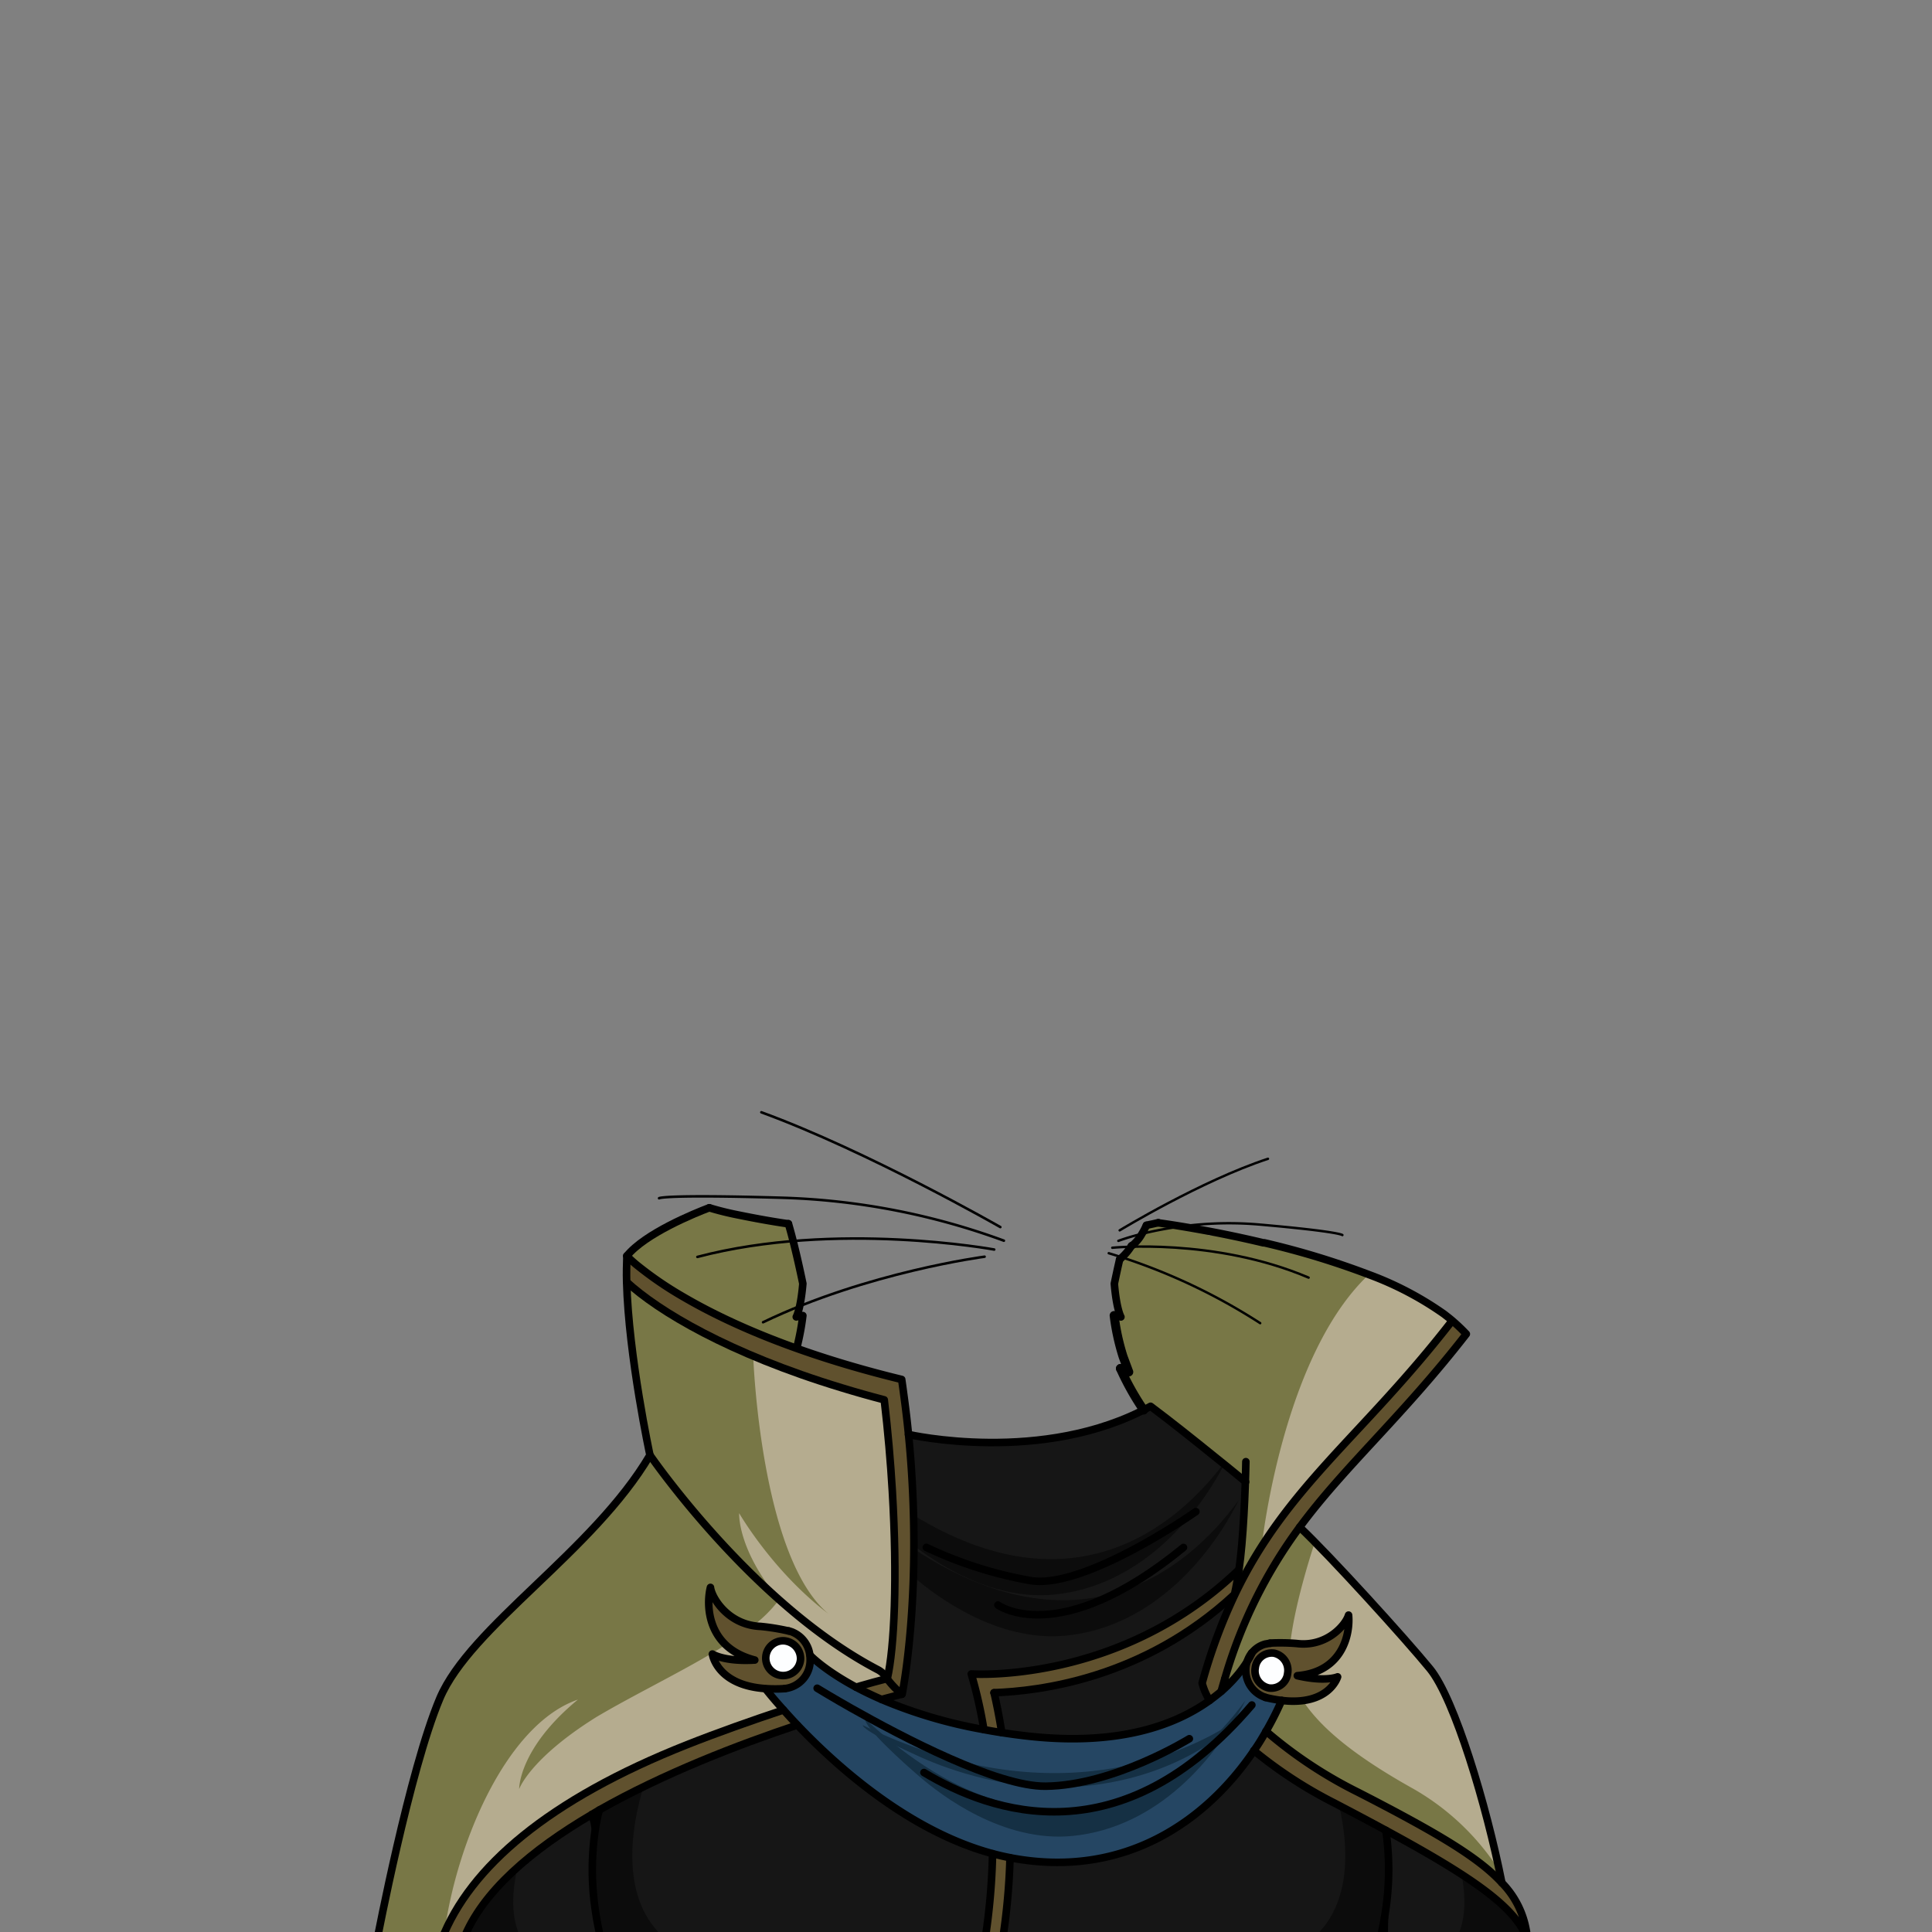 <svg id="outfit" xmlns="http://www.w3.org/2000/svg" viewBox="0 0 432 432">
  <rect x="0" y="0" width="432" height="432" fill="#808080" stroke="none"/>
  <defs>
    <style>.GUNDAN_DESERT_FOX_OUTFIT_DESERT_FOX_OUTFIT_28_cls-1{fill:#60512e;}.GUNDAN_DESERT_FOX_OUTFIT_DESERT_FOX_OUTFIT_28_cls-2{fill:#fdfeff;}.GUNDAN_DESERT_FOX_OUTFIT_DESERT_FOX_OUTFIT_28_cls-3{fill:#161616;}.GUNDAN_DESERT_FOX_OUTFIT_DESERT_FOX_OUTFIT_28_cls-4{fill:#0c0c0c;}.GUNDAN_DESERT_FOX_OUTFIT_DESERT_FOX_OUTFIT_28_cls-5{fill:#b5ac8f;}.GUNDAN_DESERT_FOX_OUTFIT_DESERT_FOX_OUTFIT_28_cls-6{fill:#515416;opacity:0.6;}.GUNDAN_DESERT_FOX_OUTFIT_DESERT_FOX_OUTFIT_28_cls-7{fill:#254663;}.GUNDAN_DESERT_FOX_OUTFIT_DESERT_FOX_OUTFIT_28_cls-8{fill:#153044;}.GUNDAN_DESERT_FOX_OUTFIT_DESERT_FOX_OUTFIT_28_cls-10,.GUNDAN_DESERT_FOX_OUTFIT_DESERT_FOX_OUTFIT_28_cls-11,.GUNDAN_DESERT_FOX_OUTFIT_DESERT_FOX_OUTFIT_28_cls-12,.GUNDAN_DESERT_FOX_OUTFIT_DESERT_FOX_OUTFIT_28_cls-9{fill:none;stroke:#000;stroke-linecap:round;stroke-linejoin:round;}.GUNDAN_DESERT_FOX_OUTFIT_DESERT_FOX_OUTFIT_28_cls-9{stroke-width:1.69px;}.GUNDAN_DESERT_FOX_OUTFIT_DESERT_FOX_OUTFIT_28_cls-10{stroke-width:2px;}.GUNDAN_DESERT_FOX_OUTFIT_DESERT_FOX_OUTFIT_28_cls-11{stroke-width:0.57px;}.GUNDAN_DESERT_FOX_OUTFIT_DESERT_FOX_OUTFIT_28_cls-12{stroke-width:0.54px;}</style>
  </defs>
  <path class="GUNDAN_DESERT_FOX_OUTFIT_DESERT_FOX_OUTFIT_28_cls-1" d="M181.09,370.14a6.44,6.44,0,0,0-3.71-5.12h0a.24.24,0,0,0-.1-.05,6.29,6.29,0,0,0-.93-.3h-.06a50,50,0,0,0-6.2-1c-.27,0-.53,0-.79-.06l-.19,0a6,6,0,0,1-.61-.09h-.07l-.63-.13a3.37,3.37,0,0,1-.48-.12,11.16,11.16,0,0,1-1.07-.34l-.46-.19-.48-.21q-.47-.22-.9-.48a12,12,0,0,1-1.6-1.12,3.58,3.58,0,0,1-.36-.3q-.36-.31-.66-.63l-.22-.22-.09-.1a11.16,11.16,0,0,1-1-1.31h0a7.49,7.49,0,0,1-.41-.63,5.06,5.06,0,0,1-.36-.63,7.33,7.33,0,0,1-.66-1.63.09.09,0,0,1,0,0,2.65,2.65,0,0,1-.09-.44c0,.11-.05.23-.08.35s-.1.5-.14.77l-.06.46c0,.26-.06.53-.08.81a16.34,16.34,0,0,0,0,2l0,.31a13.72,13.72,0,0,0,.28,1.86c0,.15.06.3.1.45.08.31.17.62.27.94l.17.47c.06.15.12.31.19.47a12.14,12.14,0,0,0,1.26,2.27c.1.15.21.29.33.44l.35.42c.24.28.51.56.79.83s.29.27.44.4l.44.36q.48.38,1,.72l.56.33.52.28a16.3,16.3,0,0,0,1.51.68l.23.08.65.23.14,0c.28.1.58.18.88.26l.11,0c-.72,0-1.4.06-2,.06s-1.12,0-1.63,0a19.94,19.94,0,0,1-2.37-.26l-.58-.11c-.46-.09-.86-.19-1.2-.29l-.36-.12-.36-.13a4.45,4.45,0,0,1-.46-.18,4.9,4.9,0,0,1-.48-.25h0l.06.3c0,.12.07.27.13.44s.05.14.08.22a5.23,5.23,0,0,0,.22.55q.12.25.27.54a9,9,0,0,0,2.23,2.66l.42.33.38.27.35.23a16.6,16.6,0,0,0,7.78,2.19,31.05,31.05,0,0,0,4.29,0,6.33,6.33,0,0,0,5.65-6.51A6.84,6.84,0,0,0,181.09,370.14Zm-6,5.09a4.19,4.19,0,1,1,3.88-4.18A4,4,0,0,1,175.09,375.23Z" />
  <path class="GUNDAN_DESERT_FOX_OUTFIT_DESERT_FOX_OUTFIT_28_cls-2" d="M284.87,369.65a3.92,3.92,0,0,1,3.05,4.51,3.7,3.7,0,0,1-4.19,3.28,3.91,3.91,0,0,1-3.05-4.51A3.72,3.72,0,0,1,284.87,369.65Z" />
  <path class="GUNDAN_DESERT_FOX_OUTFIT_DESERT_FOX_OUTFIT_28_cls-2" d="M175.09,366.88a4.19,4.19,0,1,1-3.88,4.17A4,4,0,0,1,175.09,366.88Z" />
  <path class="GUNDAN_DESERT_FOX_OUTFIT_DESERT_FOX_OUTFIT_28_cls-1" d="M290.17,374.69c10.36-.87,11.84-9.66,11.45-13.55-.62,2.2-4.88,7.21-11.63,6.35l-1.13-.07-.5,0-1,0h-.45c-1.61,0-2.62,0-2.83,0h0a4.64,4.64,0,0,0-.91.13.23.23,0,0,0-.11,0h0a5.67,5.67,0,0,0-3.07,2h0a12.28,12.28,0,0,1-.95,1.73,6.18,6.18,0,0,0-.31,1.25,6.45,6.45,0,0,0,1.82,5.53,5.56,5.56,0,0,0,2.56,1.43,29.42,29.42,0,0,0,3.51.65,21,21,0,0,0,3.71.15c.18,0,.36,0,.53,0l.5-.05h0l.88-.14.52-.11a10,10,0,0,0,3.77-1.64l.28-.21a7,7,0,0,0,2.4-3.21C299,375,296.25,376.1,290.17,374.69Zm-2.25-.53a3.7,3.7,0,0,1-4.19,3.28,3.92,3.92,0,0,1-3.05-4.51,3.72,3.72,0,0,1,4.19-3.28A3.91,3.91,0,0,1,287.92,374.16Z" />
  <path class="GUNDAN_DESERT_FOX_OUTFIT_DESERT_FOX_OUTFIT_28_cls-1" d="M225.84,415.39a145.16,145.16,0,0,1-1.66,18.33h-3.92a145.49,145.49,0,0,0,1.68-19.23Q223.88,415,225.84,415.39Z" />
  <path class="GUNDAN_DESERT_FOX_OUTFIT_DESERT_FOX_OUTFIT_28_cls-1" d="M201.72,378.8s-1.67.41-4.58,1.2h0q-3.21-1.39-5.71-2.75c2.92-.85,5.33-1.51,7-1.92A19.62,19.62,0,0,0,201.72,378.8Z" />
  <path class="GUNDAN_DESERT_FOX_OUTFIT_DESERT_FOX_OUTFIT_28_cls-3" d="M278.55,331.41c0,1.34-.07,2.7-.13,4.08A139.51,139.51,0,0,1,277,351l-1,.94c-26.53,24.69-58.82,22.36-58.82,22.36A103.32,103.32,0,0,1,220,386.74,105.36,105.36,0,0,1,197.14,380c2.91-.8,4.58-1.2,4.58-1.2s2-9.86,2.52-26.28c.07-2,.1-4,.11-6.18v-.74c0-2.18,0-4.46-.09-6.81,0-1.67-.1-3.39-.18-5.14-.92-.68-5-13.68-.92-13.4.05.63,33.91,6.11,54.13-5.75,3.36,2.55,14.6,10.88,14.12,11.09C275.51,328.89,278.55,331.41,278.55,331.41Z" />
  <path class="GUNDAN_DESERT_FOX_OUTFIT_DESERT_FOX_OUTFIT_28_cls-4" d="M277,335.43c-6.46,12.9-19.57,28.41-38.67,30.3-15.49,1.53-29.41-9.12-34.13-13.21.07-2,.1-4,.11-6.18C241,370.42,265.24,351.57,277,335.43Z" />
  <path class="GUNDAN_DESERT_FOX_OUTFIT_DESERT_FOX_OUTFIT_28_cls-4" d="M274.37,326.24c-6.45,12.9-19.56,28.41-38.67,30.31-13.12,1.3-25.12-6.15-31.35-10.95,0-2.18,0-4.45-.09-6.81C239.44,360.35,262.86,342,274.37,326.24Z" />
  <path class="GUNDAN_DESERT_FOX_OUTFIT_DESERT_FOX_OUTFIT_28_cls-5" d="M176.14,273.09a82.24,82.24,0,0,1-18.65-3.39l-1.87,2.61c.07-.42.14-.83.2-1.26-3.34,1.27-11.58,4.77-15.63,9.77a26.89,26.89,0,0,0,2.57,2.31c.86.71,2,1.56,3.33,2.52l-2.84,4,33.82,17.67,2.45-13.11-1.47.29C181.48,289.25,179,281.86,176.14,273.09Z" />
  <path class="GUNDAN_DESERT_FOX_OUTFIT_DESERT_FOX_OUTFIT_28_cls-6" d="M176.14,273.09a82.24,82.24,0,0,1-18.65-3.39l-1.87,2.61c.07-.42.14-.83.2-1.26-3.34,1.27-11.58,4.77-15.63,9.77a26.89,26.89,0,0,0,2.57,2.31c.86.71,2,1.56,3.33,2.52l-2.84,4,33.82,17.67,2.45-13.11-1.47.29C181.48,289.25,179,281.86,176.14,273.09Z" />
  <path class="GUNDAN_DESERT_FOX_OUTFIT_DESERT_FOX_OUTFIT_28_cls-5" d="M324.72,295.29l-.29.38q-1.4,1.8-2.78,3.51l-.33.4L320,301.25q-3.13,3.81-6.17,7.22c-.32.38-.65.75-1,1.11l-.48.54c-.45.51-.91,1-1.36,1.51-1,1.1-2,2.17-2.94,3.23l-1.25,1.36-4.27,4.6-1.46,1.58c-.85.91-1.68,1.81-2.51,2.72-.47.51-.93,1-1.38,1.52-1.25,1.38-2.48,2.75-3.67,4.14-.42.47-.82,1-1.22,1.42s-.81.95-1.2,1.43c-.81,1-1.59,1.92-2.35,2.9-.32.39-.63.78-.92,1.18-.51.65-1,1.3-1.49,2-.33.44-.66.89-1,1.34-.74,1-1.46,2.05-2.16,3.11h0a6.49,6.49,0,0,0-.36.55c-.24.35-.47.7-.69,1.06h0c-.4.62-.79,1.26-1.18,1.9s-.77,1.29-1.15,2c-.76,1.31-1.51,2.67-2.23,4.07-.2.37-.38.74-.57,1.11-.29.58-.58,1.16-.86,1.75l-.07,0c.38-1.81.7-3.65,1-5.53l.09-.62c0-.26.07-.52.11-.8.2-1.44.37-2.89.52-4.35l.15-1.6c0-.2,0-.4,0-.6.06-.57.1-1.14.14-1.71s.09-1.3.13-1.95.08-1.29.11-1.93l.06-1.26c0-.79.06-1.57.09-2.35s0-1.59.06-2.38h0a1,1,0,0,0-.08-.36c-.36-1-2.05-2.52-4.34-4.31,0,0-.05,0-.07-.06-3.3-2.56-7.8-5.61-11.35-8.07l-.1-.08-.53-.35,0,0a40.12,40.12,0,0,1-4.76-3.63,7.79,7.79,0,0,1-1.67.64,60,60,0,0,1-5.08-9.11l.14.05,1.72.72-1.28-3.43a50.78,50.78,0,0,1-2-9.19l1.47.29s-1-1.66-1.47-7.44c.42-2,.81-3.81,1.18-5.4.18-.16.36-.32.54-.5a12,12,0,0,0,2-2.39l.12-.18a3.14,3.14,0,0,0,.33-.22,8.88,8.88,0,0,0,2-2.45,13.24,13.24,0,0,0,1-1.92l.52-.11c.73-.15,1.44-.3,2.12-.47,0,0,2,.26,5.38.82,1.53.25,3.34.56,5.37.94l.65.12c0,.47,0,.85,0,.85l.83,0s1.6.16,4.29.56l.88.14c1.41.21,3,.49,4.87.83l1.15.23.64.13.94.19,2.89.62,1.16.27c.94.22,1.9.45,2.88.7s1.84.48,2.79.74l1.71.49c1,.28,2,.58,3,.9,2.64.84,5.33,1.79,8,2.86a70.22,70.22,0,0,1,16.56,9.1l.92.72C324.14,294.8,324.43,295,324.72,295.29Z" />
  <path class="GUNDAN_DESERT_FOX_OUTFIT_DESERT_FOX_OUTFIT_28_cls-6" d="M306.35,284.74c-19.67,18.13-24.23,61-24.23,61h0c-.4.62-.79,1.26-1.18,1.9s-.77,1.29-1.15,2c-.76,1.31-1.51,2.67-2.23,4.07-.2.37-.38.74-.57,1.11-.29.58-.58,1.16-.86,1.75l-.07,0c.38-1.81.7-3.65,1-5.53l.09-.62c0-.26.07-.52.11-.8.2-1.44.37-2.89.52-4.35l.15-1.6c0-.2,0-.4,0-.6.06-.57.1-1.14.14-1.71s.09-1.3.13-1.95.08-1.29.11-1.93l.06-1.26c0-.79.06-1.57.09-2.35s0-1.59.06-2.38h0a1,1,0,0,0-.08-.36c-.36-1-2.05-2.52-4.34-4.31,0,0-.05,0-.07-.06-3.3-2.56-7.8-5.61-11.35-8.07l-.1-.08-.53-.35,0,0a40.12,40.12,0,0,1-4.76-3.63,7.79,7.79,0,0,1-1.67.64,60,60,0,0,1-5.08-9.11l.14.05,1.72.72-1.28-3.43a50.78,50.78,0,0,1-2-9.19l1.47.29s-1-1.66-1.47-7.44c.42-2,.81-3.81,1.18-5.4.18-.16.36-.32.54-.5a12,12,0,0,0,2-2.39l.12-.18a3.14,3.14,0,0,0,.33-.22,8.88,8.88,0,0,0,2-2.45,13.24,13.24,0,0,0,1-1.92l.52-.11c.73-.15,1.44-.3,2.12-.47,0,0,2,.26,5.38.82,1.53.25,3.34.56,5.37.94a4.35,4.35,0,0,0,.64,1l.83,0s1.6.16,4.29.56l.88.14c1.41.21,3,.49,4.87.83l1.15.23.64.13.94.19,2.89.62,1.16.27c.94.22,1.9.45,2.88.7s1.84.48,2.79.74l1.71.49c1,.28,2,.58,3,.9C301,282.72,303.69,283.67,306.35,284.74Z" />
  <path class="GUNDAN_DESERT_FOX_OUTFIT_DESERT_FOX_OUTFIT_28_cls-1" d="M277,351c-.28,1.88-.6,3.73-1,5.53-20.44,19-43.91,21.65-53.78,22,.51,2.2,1.14,5.23,1.72,8.91-1.38-.2-2.73-.43-4-.68a103.32,103.32,0,0,0-2.73-12.48s32.29,2.33,58.82-22.36Z" />
  <path class="GUNDAN_DESERT_FOX_OUTFIT_DESERT_FOX_OUTFIT_28_cls-3" d="M221.94,414.49a145.49,145.49,0,0,1-1.68,19.23H134.4c-.38-1.5-.8-3.47-1.16-5.78h0a61.3,61.3,0,0,1-.12-18.95c.13-.78.26-1.56.43-2.34.13-.63.27-1.27.43-1.9l.22-.12c3.13-1.77,6.36-3.46,9.64-5.06a286,286,0,0,1,34.42-13.84C187,395,203.17,409.44,221.94,414.49Z" />
  <path class="GUNDAN_DESERT_FOX_OUTFIT_DESERT_FOX_OUTFIT_28_cls-3" d="M276.06,356.49l.07,0a120.65,120.65,0,0,0-7.33,19.82,13.83,13.83,0,0,0,1.68,3.87c-7.5,5.4-20.28,10.36-41.16,7.92q-2.76-.31-5.32-.72c-.58-3.68-1.21-6.71-1.72-8.91C232.15,378.14,255.62,375.52,276.06,356.49Z" />
  <path class="GUNDAN_DESERT_FOX_OUTFIT_DESERT_FOX_OUTFIT_28_cls-3" d="M134.4,433.72H103.6c2.26-5.81,6.55-11.22,12.12-16.2a104.44,104.44,0,0,1,16.6-11.82,13.82,13.82,0,0,1,.74,2.86h0c0,.13,0,.27.06.41a61.3,61.3,0,0,0,.12,18.95h0C133.6,430.25,134,432.22,134.4,433.72Z" />
  <path class="GUNDAN_DESERT_FOX_OUTFIT_DESERT_FOX_OUTFIT_28_cls-4" d="M116.67,433.72H103.6c2.26-5.81,6.55-11.22,12.12-16.2C114.47,423,114.11,429.05,116.67,433.72Z" />
  <path class="GUNDAN_DESERT_FOX_OUTFIT_DESERT_FOX_OUTFIT_28_cls-4" d="M149,433.72h-15.2c-1.06-4.54-3-15.12-.73-25.15h0c.15-.64.32-1.28.49-1.92s.41-1.36.65-2c3.13-1.77,6.36-3.46,9.64-5.06C141.18,408.5,138.32,424.8,149,433.72Z" />
  <path class="GUNDAN_DESERT_FOX_OUTFIT_DESERT_FOX_OUTFIT_28_cls-1" d="M204.08,333.65c1.28,27.43-2.36,45.15-2.36,45.15a19.62,19.62,0,0,1-3.32-3.47h0c1.58-6.8,2.29-22.47,1.12-42-.38-6.42-1-13.26-1.8-20.34q-5-1.31-9.54-2.7c-25.28-7.71-41.1-17.2-48.05-23.66-.06-2,0-4,.06-5.83a26.89,26.89,0,0,0,2.57,2.31,79.6,79.6,0,0,0,10.1,6.87c9.52,5.57,25.08,12.68,48.8,18.45.16,1.12.32,2.23.46,3.33C203.16,319.58,203.77,326.91,204.08,333.65Z" />
  <path class="GUNDAN_DESERT_FOX_OUTFIT_DESERT_FOX_OUTFIT_28_cls-5" d="M335.82,421c-4.76-5.18-12.73-10-24.75-16.4l-2.49-1.31c-1.56-.82-3.19-1.66-4.87-2.52a98.76,98.76,0,0,1-20.64-13.68,70.48,70.48,0,0,0,3.48-6.88,19.8,19.8,0,0,0,4.78.06c6.56-.79,7.86-5.32,7.86-5.32s-2.7,1.21-9-.26c10.36-.87,11.84-9.66,11.45-13.55-.62,2.2-4.88,7.21-11.63,6.35l-1.5-.09a42.53,42.53,0,0,0-4.41,0h0a3.93,3.93,0,0,0-.91.14.22.22,0,0,0-.11,0h0a5.67,5.67,0,0,0-3.07,2h0a6.15,6.15,0,0,0-.94,1.73,28.59,28.59,0,0,1-4.48,5.51,10.75,10.75,0,0,1-.63-1.44,106.59,106.59,0,0,1,16.75-33.94c.95.9,2.09,2,3.39,3.34,7.87,8,21,22.5,25.74,28.33,5.25,6.42,11.92,28.2,15.52,45.14C335.46,419.21,335.65,420.11,335.82,421Z" />
  <path class="GUNDAN_DESERT_FOX_OUTFIT_DESERT_FOX_OUTFIT_28_cls-6" d="M283.13,367.54a.22.22,0,0,0-.11,0h0a5.67,5.67,0,0,0-3.07,2h0a6.15,6.15,0,0,0-.94,1.73,28.59,28.59,0,0,1-4.48,5.51,10.75,10.75,0,0,1-.63-1.44,106.59,106.59,0,0,1,16.75-33.94c.95.9,2.09,2,3.39,3.34h0s-4.41,13-5.51,22.58a42.53,42.53,0,0,0-4.41,0h0A3.93,3.93,0,0,0,283.13,367.54Z" />
  <path class="GUNDAN_DESERT_FOX_OUTFIT_DESERT_FOX_OUTFIT_28_cls-6" d="M335.82,421c-4.76-5.18-12.73-10-24.75-16.4l-2.49-1.31c-1.56-.82-3.19-1.66-4.87-2.52a98.76,98.76,0,0,1-20.64-13.68,70.48,70.48,0,0,0,3.48-6.88,19.8,19.8,0,0,0,4.78.06c3.92,6,11.41,12.3,24.77,19.75a55.46,55.46,0,0,1,19.16,18.26C335.46,419.21,335.65,420.11,335.82,421Z" />
  <path class="GUNDAN_DESERT_FOX_OUTFIT_DESERT_FOX_OUTFIT_28_cls-5" d="M198.4,375.33c-.11-.14-.2-.28-.3-.42a4.7,4.7,0,0,0-1.72-1.57,112.66,112.66,0,0,1-22.16-15.65h0a199.11,199.11,0,0,1-28.88-32.3s-4.78-22.2-5.21-38.73c4.92,4.57,14.29,10.66,28.3,16.57a206.31,206.31,0,0,0,19.75,7.09q4.56,1.4,9.54,2.7c.83,7.08,1.42,13.92,1.8,20.34C200.69,352.86,200,368.53,198.4,375.33Z" />
  <path class="GUNDAN_DESERT_FOX_OUTFIT_DESERT_FOX_OUTFIT_28_cls-3" d="M309.88,409.27a61.58,61.58,0,0,1-.3,19.44c-.26,1.59-.55,3-.83,4.19-.07.28-.14.56-.2.82H224.18a145.16,145.16,0,0,0,1.66-18.33l.45.09c24.84,4.57,43.2-8,54.07-24.06a98.07,98.07,0,0,0,17.92,11.69C302.49,405.31,306.35,407.35,309.88,409.27Z" />
  <path class="GUNDAN_DESERT_FOX_OUTFIT_DESERT_FOX_OUTFIT_28_cls-3" d="M341.53,433.72h-32c-.13-2.37,0-5,0-5h0a61.58,61.58,0,0,0,.3-19.44C329.56,419.93,339.05,426.61,341.53,433.72Z" />
  <path class="GUNDAN_DESERT_FOX_OUTFIT_DESERT_FOX_OUTFIT_28_cls-4" d="M325.53,433.72h16c-2.25-5.81-9.48-11.22-15.06-16.2C327.72,423,328.09,429.05,325.53,433.72Z" />
  <path class="GUNDAN_DESERT_FOX_OUTFIT_DESERT_FOX_OUTFIT_28_cls-4" d="M293.21,433.72H308.4c1.07-4.54,3-15.12.73-25.15h0c-.14-.64-.31-1.28-.48-1.92s-.42-1.36-.65-2c-3.13-1.77-6.37-3.46-9.65-5.06C301,408.5,303.88,424.8,293.21,433.72Z" />
  <path class="GUNDAN_DESERT_FOX_OUTFIT_DESERT_FOX_OUTFIT_28_cls-7" d="M175.17,382.36c-2.56-2.87-4-4.7-4-4.7v-.06a32.59,32.59,0,0,0,4.29,0,6.36,6.36,0,0,0,5.65-6.52,6.84,6.84,0,0,0-.06-.91h.06s3.09,3.27,10.26,7.11h0q2.51,1.35,5.71,2.75h0A105.36,105.36,0,0,0,220,386.74c1.3.25,2.65.48,4,.68q2.56.4,5.32.72c20.88,2.44,33.66-2.52,41.16-7.92.94-.68,1.8-1.37,2.58-2,.51-.45,1-.89,1.43-1.33a28.59,28.59,0,0,0,4.48-5.51,6.36,6.36,0,0,0,4.07,8.21,31.74,31.74,0,0,0,3.51.66,70.48,70.48,0,0,1-3.48,6.88c-.84,1.46-1.75,2.92-2.71,4.33-10.87,16.08-29.23,28.63-54.07,24.06l-.45-.09q-2-.37-3.9-.9c-18.77-5.05-34.9-19.54-43.68-28.76C177.09,384.5,176.06,383.37,175.17,382.36Z" />
  <path class="GUNDAN_DESERT_FOX_OUTFIT_DESERT_FOX_OUTFIT_28_cls-8" d="M278.48,380.22c-6.45,12.9-19.56,28.41-38.67,30.3-15.48,1.54-29.41-9.12-34.13-13.21-3.4-2.9-12.29-10.86-12.28-13C235.94,423.85,266.68,396.36,278.48,380.22Z" />
  <path class="GUNDAN_DESERT_FOX_OUTFIT_DESERT_FOX_OUTFIT_28_cls-8" d="M278,383.61c-6.45,6.79-19.56,15-38.67,16-15.48.8-29.41-4.81-34.13-7-3.39-1.53-12.29-5.72-12.28-6.86C235.43,406.58,266.17,392.11,278,383.61Z" />
  <path class="GUNDAN_DESERT_FOX_OUTFIT_DESERT_FOX_OUTFIT_28_cls-1" d="M335.82,421a20.11,20.11,0,0,1,5.71,12.72c-2.48-7.11-12-13.79-31.65-24.45-3.53-1.92-7.39-4-11.6-6.16a98.07,98.07,0,0,1-17.92-11.69c1-1.41,1.87-2.87,2.71-4.33a98.76,98.76,0,0,0,20.64,13.68c1.68.86,3.31,1.7,4.87,2.52l2.49,1.31C323.09,411,331.06,415.82,335.82,421Z" />
  <path class="GUNDAN_DESERT_FOX_OUTFIT_DESERT_FOX_OUTFIT_28_cls-1" d="M324.71,295.29a41,41,0,0,1,3.16,3c-14.47,18.61-27.07,29.42-37.26,43.18a106.59,106.59,0,0,0-16.75,33.94c-.27.91-.55,1.83-.8,2.77-.78.67-1.64,1.36-2.58,2a13.83,13.83,0,0,1-1.68-3.87,120.65,120.65,0,0,1,7.33-19.82c11.56-24.17,28.4-35.26,48.3-60.86Z" />
  <path class="GUNDAN_DESERT_FOX_OUTFIT_DESERT_FOX_OUTFIT_28_cls-1" d="M178.26,385.73c-13.2,4.4-29.87,10.82-44.28,19l-1.66,1c-13.37,7.85-24.55,17.26-28.72,28H98.75c6.29-16.23,24-31.36,54.89-43.61,6.82-2.7,14.43-5.39,21.53-7.75C176.06,383.37,177.09,384.5,178.26,385.73Z" />
  <path class="GUNDAN_DESERT_FOX_OUTFIT_DESERT_FOX_OUTFIT_28_cls-5" d="M198.4,375.33h0c-1.65.41-4.06,1.07-7,1.92h0c-7.17-3.84-10.26-7.11-10.26-7.11h-.06a6.41,6.41,0,0,0-3.71-5.11l0,0-.1-.05a5.26,5.26,0,0,0-.93-.29h-.06a50,50,0,0,0-6.2-1,12.4,12.4,0,0,1-1.66-.18c-6.1-1.07-9.25-6.32-9.54-8.54-.74,2.95-.83,8.82,3.4,12.83a14.53,14.53,0,0,0,6.51,3.41c-6.67.4-9.33-1.24-9.47-1.33,0,.21,1.11,7,11.91,7.72v.06s1.4,1.83,4,4.7c-7.1,2.36-14.71,5.05-21.53,7.75-30,11.88-47.52,26.47-54.29,42.15-.22.49-.41,1-.6,1.46H84.33s7.21-37.79,14-53.91,34.32-32.9,47-54.43a199.11,199.11,0,0,0,28.88,32.3h0a112.66,112.66,0,0,0,22.16,15.65,4.7,4.7,0,0,1,1.72,1.57C198.2,375.05,198.29,375.19,198.4,375.33Z" />
  <path class="GUNDAN_DESERT_FOX_OUTFIT_DESERT_FOX_OUTFIT_28_cls-6" d="M165.28,338.35s-.48,8,8.94,19.33h0a29.61,29.61,0,0,1-5.82,5.82c-6.1-1.07-9.25-6.32-9.54-8.54-.74,2.95-.83,8.82,3.4,12.83-1,.63-2,1.25-3.07,1.88-8.2,4.86-17.93,9.57-25.88,14.29-14.87,9.3-17.22,16.07-17.22,16.07s-.2-9,13.14-20c-16,5.5-27.13,32-29.88,52.26-.22.49-.41,1-.6,1.46H84.33s7.21-37.79,14-53.91,34.32-32.9,47-54.43c0,0-4.78-22.2-5.21-38.73,4.92,4.57,14.29,10.66,28.3,16.57,0,0,1.58,45,16.85,57.62C172.83,351.47,165.28,338.35,165.28,338.35Z" />
  <path class="GUNDAN_DESERT_FOX_OUTFIT_DESERT_FOX_OUTFIT_28_cls-9" d="M96.39,433.72H84.33s7.21-37.78,14-53.91,34.32-32.9,47-54.43c0,0-4.78-22.2-5.21-38.73-.06-2,0-4,.06-5.83,4.05-5,15.07-9.5,18.41-10.76" />
  <path class="GUNDAN_DESERT_FOX_OUTFIT_DESERT_FOX_OUTFIT_28_cls-9" d="M273.06,378.18c.26-.94.53-1.86.8-2.77a106.8,106.8,0,0,1,16.75-33.94c10.19-13.76,22.79-24.58,37.26-43.18a40.77,40.77,0,0,0-3.15-3c-.29-.25-.58-.49-.89-.73l-.92-.72A72.76,72.76,0,0,0,306.07,285a179.93,179.93,0,0,0-23.38-7.11l-.24,0c-4.43-1.06-8.56-1.91-12.09-2.58-2.29-.43-4.33-.78-6-1.06-3.36-.56-5.38-.82-5.38-.82" />
  <path class="GUNDAN_DESERT_FOX_OUTFIT_DESERT_FOX_OUTFIT_28_cls-9" d="M175.17,382.36c-7.1,2.36-14.71,5.05-21.53,7.75-30.94,12.25-48.6,27.38-54.89,43.61H96.39" />
  <path class="GUNDAN_DESERT_FOX_OUTFIT_DESERT_FOX_OUTFIT_28_cls-9" d="M198.4,375.33c-1.65.41-4.06,1.07-7,1.92" />
  <path class="GUNDAN_DESERT_FOX_OUTFIT_DESERT_FOX_OUTFIT_28_cls-9" d="M140.13,286.65c7,6.46,22.77,16,48.05,23.66q4.56,1.4,9.54,2.7c.83,7.08,1.42,13.92,1.8,20.34,1.17,19.51.46,35.18-1.12,42" />
  <path class="GUNDAN_DESERT_FOX_OUTFIT_DESERT_FOX_OUTFIT_28_cls-9" d="M178.26,385.73c-13.2,4.4-29.87,10.82-44.28,19l-1.66,1c-13.37,7.85-24.55,17.26-28.72,28" />
  <path class="GUNDAN_DESERT_FOX_OUTFIT_DESERT_FOX_OUTFIT_28_cls-9" d="M197.14,380c2.91-.79,4.58-1.2,4.58-1.2s3.64-17.72,2.36-45.15c-.31-6.74-.92-14.07-2-21.87-.14-1.1-.3-2.21-.46-3.33-23.72-5.77-39.28-12.88-48.8-18.45a79.6,79.6,0,0,1-10.1-6.87,26.89,26.89,0,0,1-2.57-2.31" />
  <path class="GUNDAN_DESERT_FOX_OUTFIT_DESERT_FOX_OUTFIT_28_cls-9" d="M145.34,325.38s22.85,33.33,51,48a4.7,4.7,0,0,1,1.72,1.57c.1.14.19.28.3.42h0a19.62,19.62,0,0,0,3.32,3.47" />
  <path class="GUNDAN_DESERT_FOX_OUTFIT_DESERT_FOX_OUTFIT_28_cls-9" d="M270.48,380.22a13.83,13.83,0,0,1-1.68-3.87,120.65,120.65,0,0,1,7.33-19.82c11.56-24.17,28.4-35.26,48.3-60.86" />
  <path class="GUNDAN_DESERT_FOX_OUTFIT_DESERT_FOX_OUTFIT_28_cls-9" d="M280.36,391.42a98.07,98.07,0,0,0,17.92,11.69c4.21,2.2,8.07,4.24,11.6,6.16,19.68,10.66,29.17,17.34,31.65,24.45A20.11,20.11,0,0,0,335.82,421c-4.76-5.18-12.73-10-24.75-16.4l-2.49-1.31c-1.56-.82-3.19-1.66-4.87-2.52a98.76,98.76,0,0,1-20.64-13.68" />
  <path class="GUNDAN_DESERT_FOX_OUTFIT_DESERT_FOX_OUTFIT_28_cls-9" d="M274.49,376.85a10.75,10.75,0,0,1-.63-1.44" />
  <path class="GUNDAN_DESERT_FOX_OUTFIT_DESERT_FOX_OUTFIT_28_cls-9" d="M335.82,421c-3.42-17.26-10.55-41.1-16.08-47.86s-22.38-25.31-29.13-31.67" />
  <path class="GUNDAN_DESERT_FOX_OUTFIT_DESERT_FOX_OUTFIT_28_cls-9" d="M179,371.05a3.89,3.89,0,1,1-3.88-4.17A4,4,0,0,1,179,371.05Z" />
  <path class="GUNDAN_DESERT_FOX_OUTFIT_DESERT_FOX_OUTFIT_28_cls-9" d="M175.5,377.57a6.36,6.36,0,0,0,5.65-6.52,6.84,6.84,0,0,0-.06-.91,6.41,6.41,0,0,0-3.71-5.11l0,0-.1-.05a5.26,5.26,0,0,0-.93-.29" />
  <path class="GUNDAN_DESERT_FOX_OUTFIT_DESERT_FOX_OUTFIT_28_cls-9" d="M176.32,364.67h-.06a50,50,0,0,0-6.2-1c-7.19-.3-10.89-6.31-11.2-8.72-1,4-.81,13.48,9.91,16.24-6.86.41-9.48-1.34-9.48-1.34s.94,7,11.92,7.73a32.59,32.59,0,0,0,4.29,0" />
  <path class="GUNDAN_DESERT_FOX_OUTFIT_DESERT_FOX_OUTFIT_28_cls-9" d="M280.68,372.93a3.91,3.91,0,0,0,3.05,4.51,3.7,3.7,0,0,0,4.19-3.28,3.92,3.92,0,0,0-3.05-4.51A3.72,3.72,0,0,0,280.68,372.93Z" />
  <path class="GUNDAN_DESERT_FOX_OUTFIT_DESERT_FOX_OUTFIT_28_cls-9" d="M279.92,369.6a5.67,5.67,0,0,1,3.07-2h0a.22.22,0,0,1,.11,0,3.93,3.93,0,0,1,.91-.14" />
  <path class="GUNDAN_DESERT_FOX_OUTFIT_DESERT_FOX_OUTFIT_28_cls-9" d="M283,379.55a6.37,6.37,0,0,1-3.13-9.94" />
  <path class="GUNDAN_DESERT_FOX_OUTFIT_DESERT_FOX_OUTFIT_28_cls-9" d="M284,367.4h0a46.36,46.36,0,0,1,5.91.09c6.75.86,11-4.15,11.63-6.35.39,3.89-1.09,12.68-11.45,13.55,6.32,1.47,9,.26,9,.26s-1.9,6.59-12.64,5.26a31.74,31.74,0,0,1-3.51-.66" />
  <path class="GUNDAN_DESERT_FOX_OUTFIT_DESERT_FOX_OUTFIT_28_cls-9" d="M181.15,370.14s3.09,3.27,10.26,7.11h0q2.51,1.35,5.71,2.75h0A105.36,105.36,0,0,0,220,386.74c1.3.25,2.65.48,4,.68q2.56.4,5.32.72c20.88,2.44,33.66-2.52,41.16-7.92.94-.68,1.8-1.37,2.58-2,.51-.45,1-.89,1.43-1.33a28.59,28.59,0,0,0,4.48-5.51,11.57,11.57,0,0,0,.94-1.73h0" />
  <path class="GUNDAN_DESERT_FOX_OUTFIT_DESERT_FOX_OUTFIT_28_cls-9" d="M171.21,377.66s1.4,1.83,4,4.7c.89,1,1.92,2.14,3.09,3.37,8.78,9.22,24.91,23.71,43.68,28.76q1.94.52,3.9.9l.45.09c24.84,4.57,43.2-8,54.07-24.06,1-1.41,1.87-2.87,2.71-4.33a70.48,70.48,0,0,0,3.48-6.88" />
  <path class="GUNDAN_DESERT_FOX_OUTFIT_DESERT_FOX_OUTFIT_28_cls-9" d="M182.72,377.49l2.65,1.59c1.27.75,2.95,1.73,4.94,2.86,11.37,6.43,32.67,17.6,43.53,17.46,15.25-.18,32.1-10.62,32.1-10.62" />
  <path class="GUNDAN_DESERT_FOX_OUTFIT_DESERT_FOX_OUTFIT_28_cls-9" d="M206.6,396.34c15.17,9.12,44.06,19.18,73.32-15.1" />
  <path class="GUNDAN_DESERT_FOX_OUTFIT_DESERT_FOX_OUTFIT_28_cls-9" d="M277,351l-1,.94c-26.53,24.69-58.82,22.36-58.82,22.36A103.32,103.32,0,0,1,220,386.74" />
  <path class="GUNDAN_DESERT_FOX_OUTFIT_DESERT_FOX_OUTFIT_28_cls-9" d="M221.94,414.49a145.49,145.49,0,0,1-1.68,19.23" />
  <path class="GUNDAN_DESERT_FOX_OUTFIT_DESERT_FOX_OUTFIT_28_cls-9" d="M225.84,415.39a145.16,145.16,0,0,1-1.66,18.33" />
  <path class="GUNDAN_DESERT_FOX_OUTFIT_DESERT_FOX_OUTFIT_28_cls-9" d="M224,387.42c-.58-3.68-1.21-6.71-1.72-8.91" />
  <path class="GUNDAN_DESERT_FOX_OUTFIT_DESERT_FOX_OUTFIT_28_cls-9" d="M278.58,326.83c-.11,6.29-.57,17.66-1.54,24.13-.28,1.88-.6,3.73-1,5.53-20.44,19-43.91,21.65-53.78,22" />
  <path class="GUNDAN_DESERT_FOX_OUTFIT_DESERT_FOX_OUTFIT_28_cls-10" d="M250.54,306l.14.05,1.72.72-1.28-3.43a50.78,50.78,0,0,1-2-9.19" />
  <path class="GUNDAN_DESERT_FOX_OUTFIT_DESERT_FOX_OUTFIT_28_cls-10" d="M250.53,306h0a60,60,0,0,0,5.08,9.11l.12.18" />
  <path class="GUNDAN_DESERT_FOX_OUTFIT_DESERT_FOX_OUTFIT_28_cls-9" d="M134.4,433.72c-.38-1.5-.8-3.47-1.16-5.78h0a61.3,61.3,0,0,1-.12-18.95c.22-1.4.51-2.82.86-4.24" />
  <path class="GUNDAN_DESERT_FOX_OUTFIT_DESERT_FOX_OUTFIT_28_cls-9" d="M133.12,409a14,14,0,0,0-.8-3.28" />
  <path class="GUNDAN_DESERT_FOX_OUTFIT_DESERT_FOX_OUTFIT_28_cls-9" d="M309.88,409.27a61.58,61.58,0,0,1-.3,19.44c-.26,1.59-.55,3-.83,4.19-.07.28-.14.56-.2.82" />
  <path class="GUNDAN_DESERT_FOX_OUTFIT_DESERT_FOX_OUTFIT_28_cls-9" d="M309.59,428.71s-.15,2.64,0,5" />
  <path class="GUNDAN_DESERT_FOX_OUTFIT_DESERT_FOX_OUTFIT_28_cls-9" d="M158.6,270.06a65.72,65.72,0,0,0,6.4,1.59c4.88,1,8.5,1.6,11.29,2" />
  <path class="GUNDAN_DESERT_FOX_OUTFIT_DESERT_FOX_OUTFIT_28_cls-9" d="M259,273.39c-.68.17-1.39.32-2.12.47l-.52.11" />
  <path class="GUNDAN_DESERT_FOX_OUTFIT_DESERT_FOX_OUTFIT_28_cls-9" d="M250.35,281.63c.18-.16.36-.32.54-.5a12,12,0,0,0,2-2.39l.12-.18" />
  <path class="GUNDAN_DESERT_FOX_OUTFIT_DESERT_FOX_OUTFIT_28_cls-9" d="M256.32,274a13.24,13.24,0,0,1-1,1.92,8.88,8.88,0,0,1-2,2.45,3.14,3.14,0,0,1-.33.22" />
  <path class="GUNDAN_DESERT_FOX_OUTFIT_DESERT_FOX_OUTFIT_28_cls-9" d="M176.29,273.62h0c.74,2.48,1.83,6.68,3.23,13.4-.49,5.78-1.47,7.44-1.47,7.44l1.47-.29a57.35,57.35,0,0,1-1.33,7.11" />
  <path class="GUNDAN_DESERT_FOX_OUTFIT_DESERT_FOX_OUTFIT_28_cls-9" d="M250.35,281.63c-.37,1.59-.76,3.38-1.18,5.4.48,5.78,1.47,7.44,1.47,7.44l-1.47-.29a50.78,50.78,0,0,0,2,9.19l1.28,3.43-1.72-.72-.14-.05h0" />
  <path class="GUNDAN_DESERT_FOX_OUTFIT_DESERT_FOX_OUTFIT_28_cls-9" d="M207.14,346a91.52,91.52,0,0,0,23.4,7.45C242.77,355.3,267.4,338,267.4,338" />
  <path class="GUNDAN_DESERT_FOX_OUTFIT_DESERT_FOX_OUTFIT_28_cls-9" d="M223.14,358.89s13.54,10,41.49-12.87" />
  <path class="GUNDAN_DESERT_FOX_OUTFIT_DESERT_FOX_OUTFIT_28_cls-9" d="M278.48,331.25l0,0,.05.11h0s-3-2.52-7.14-5.82c-4.31-3.49-9.8-7.87-14.12-11.09-24,13.21-54.13,6.3-54.13,6.3" />
  <path class="GUNDAN_DESERT_FOX_OUTFIT_DESERT_FOX_OUTFIT_28_cls-11" d="M224.47,277.42a157.24,157.24,0,0,0-48.95-9.58c-27.27-.8-28.15.09-28.15.09" />
  <path class="GUNDAN_DESERT_FOX_OUTFIT_DESERT_FOX_OUTFIT_28_cls-11" d="M222.31,279.4s-35.38-6.52-66.37,1.65" />
  <path class="GUNDAN_DESERT_FOX_OUTFIT_DESERT_FOX_OUTFIT_28_cls-11" d="M220.16,281s-26.19,3.42-49.54,14.66" />
  <path class="GUNDAN_DESERT_FOX_OUTFIT_DESERT_FOX_OUTFIT_28_cls-11" d="M223.68,274.38s-29.69-17-53.44-25.67" />
  <path class="GUNDAN_DESERT_FOX_OUTFIT_DESERT_FOX_OUTFIT_28_cls-12" d="M300.16,276.16s-.66-.78-18.57-2.35a78.64,78.64,0,0,0-11.31-.16c-2.11.12-4.1.31-5.94.56a77.73,77.73,0,0,0-9,1.68,48.81,48.81,0,0,0-5.27,1.57" />
  <path class="GUNDAN_DESERT_FOX_OUTFIT_DESERT_FOX_OUTFIT_28_cls-12" d="M248.71,279s22.8-2.31,43.9,6.68" />
  <path class="GUNDAN_DESERT_FOX_OUTFIT_DESERT_FOX_OUTFIT_28_cls-12" d="M247.92,280.22a133.08,133.08,0,0,1,33.86,15.64" />
  <path class="GUNDAN_DESERT_FOX_OUTFIT_DESERT_FOX_OUTFIT_28_cls-12" d="M250.36,275.11s18.2-11.08,33.16-16" />
</svg>